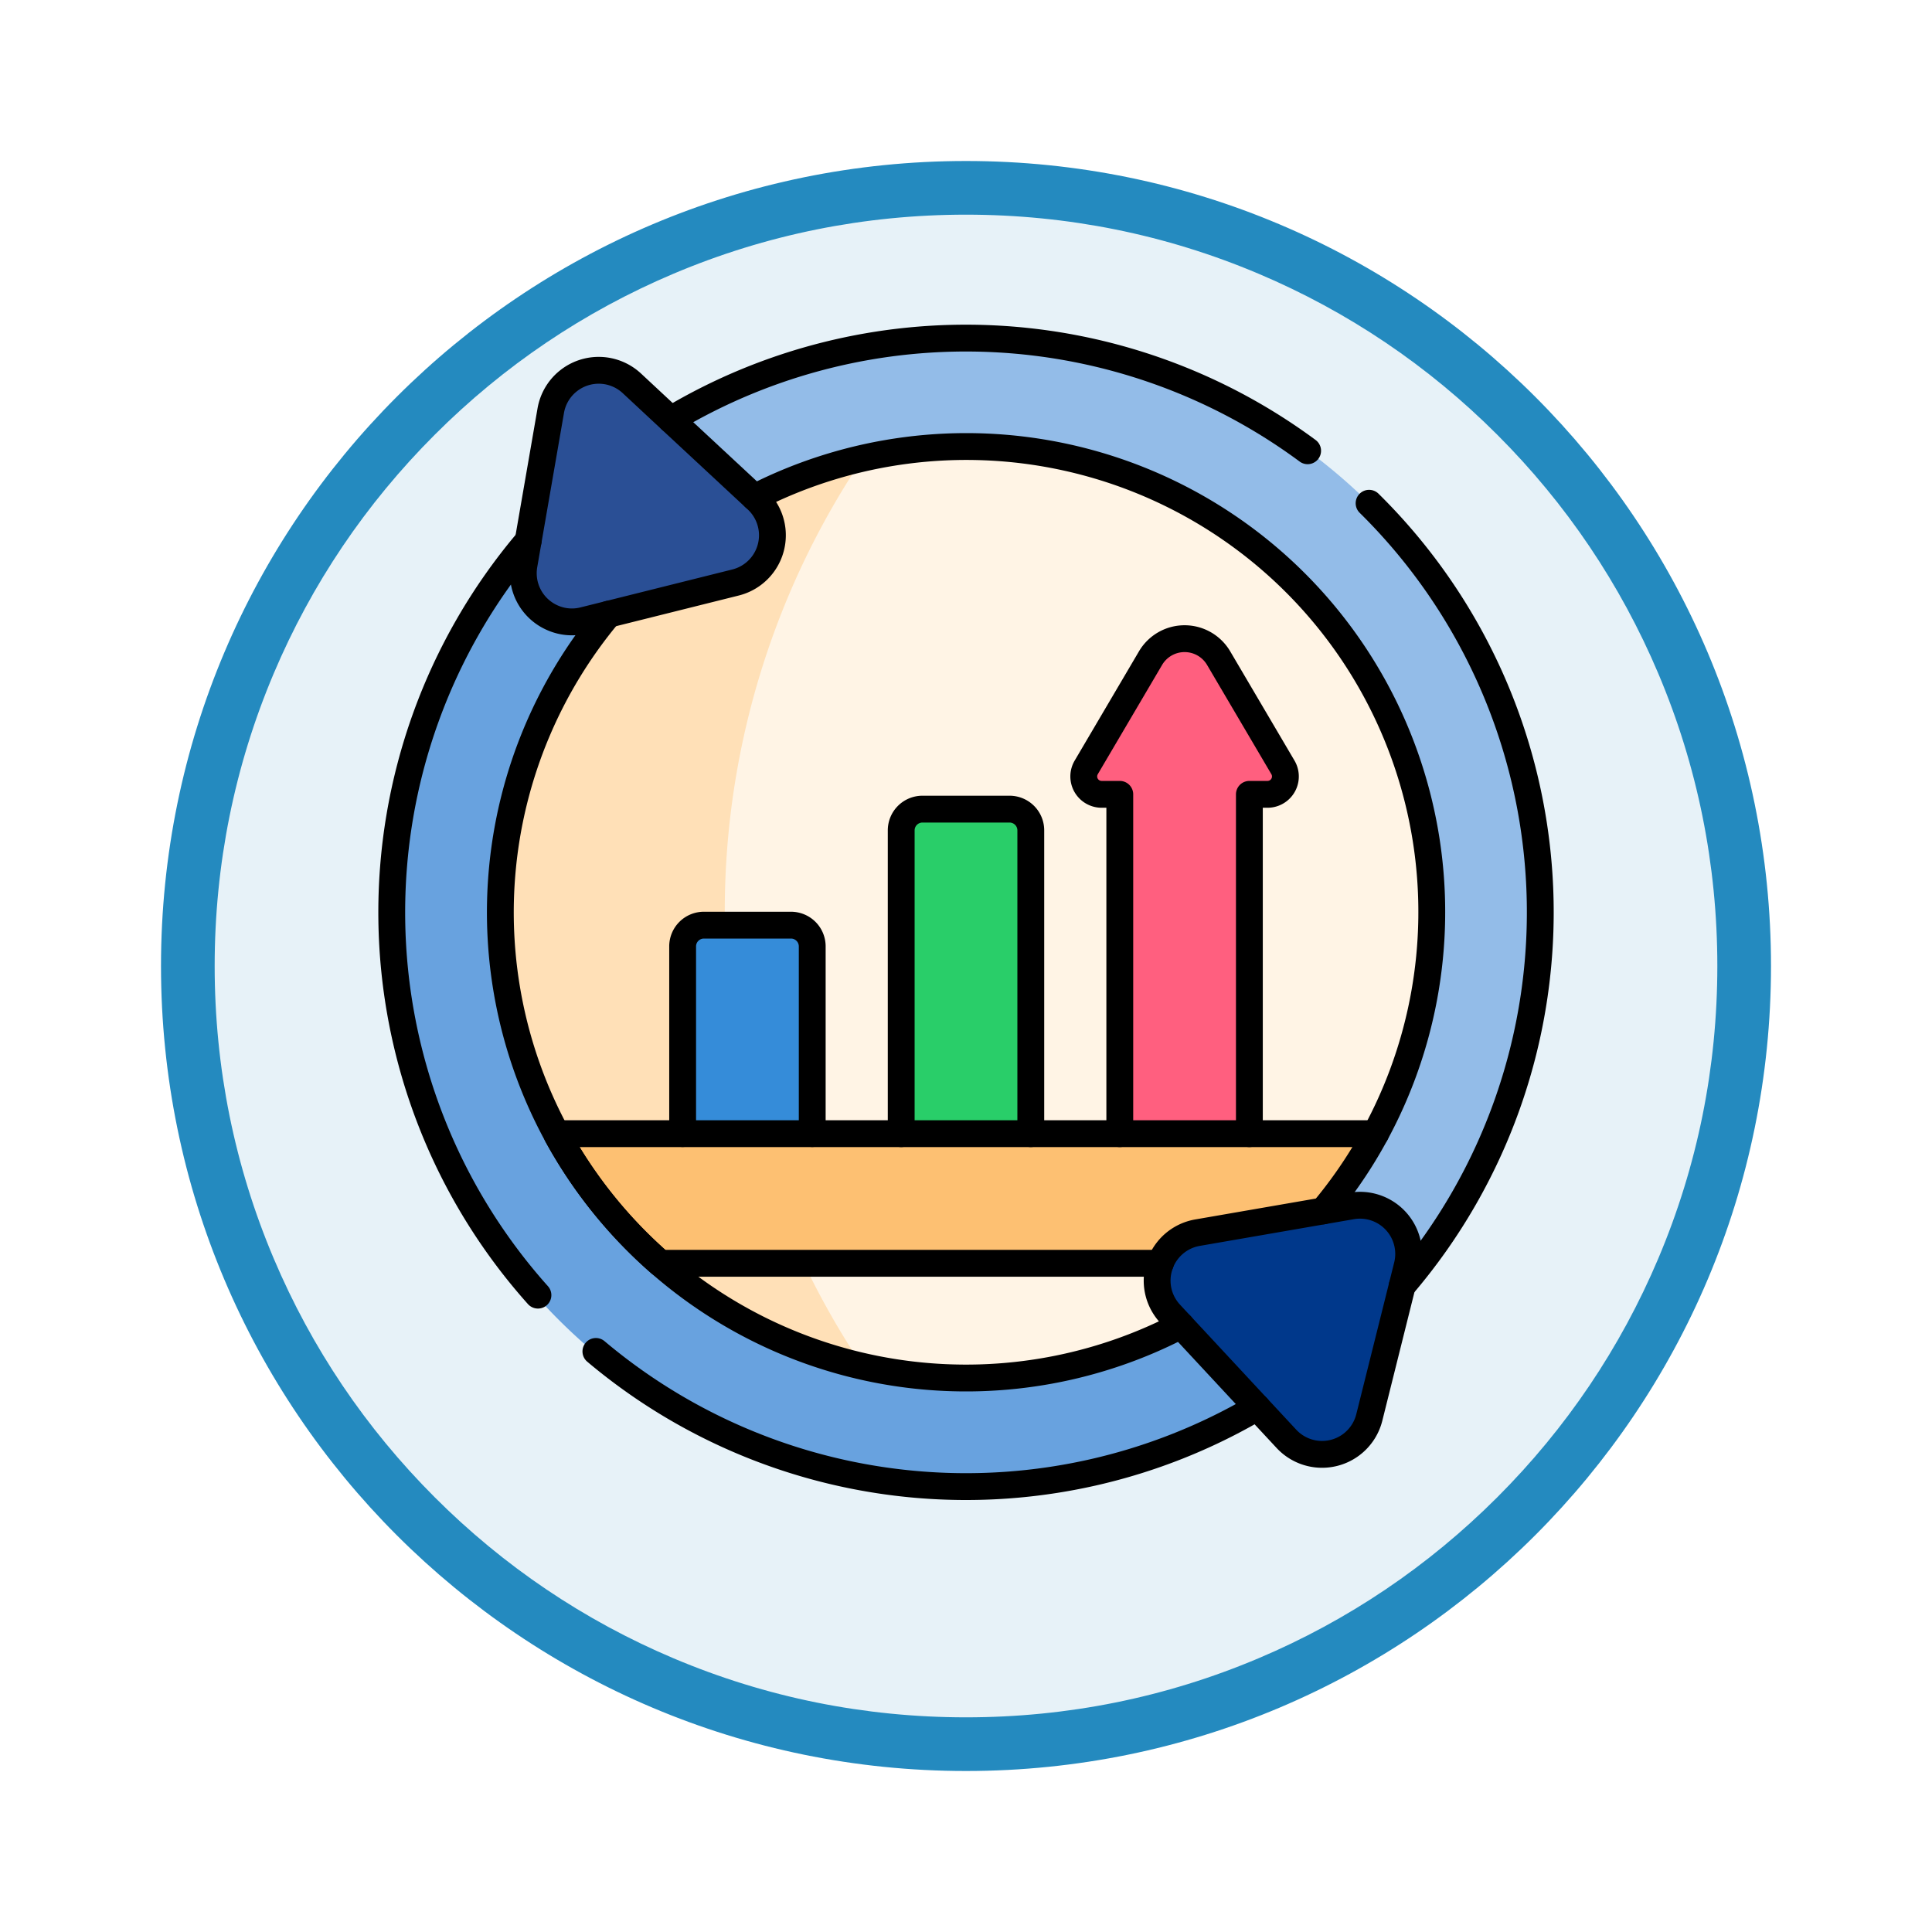 <svg xmlns="http://www.w3.org/2000/svg" xmlns:xlink="http://www.w3.org/1999/xlink" width="108" height="108" viewBox="0 0 108 108">
  <defs>
    <filter id="Trazado_904820" x="0" y="0" width="108" height="108" filterUnits="userSpaceOnUse">
      <feOffset dy="3" input="SourceAlpha"/>
      <feGaussianBlur stdDeviation="3" result="blur"/>
      <feFlood flood-opacity="0.161"/>
      <feComposite operator="in" in2="blur"/>
      <feComposite in="SourceGraphic"/>
    </filter>
  </defs>
  <g id="Grupo_1224079" data-name="Grupo 1224079" transform="translate(9 6)">
    <g id="Grupo_1173585" data-name="Grupo 1173585" transform="translate(0 0)">
      <g id="Grupo_1173428" data-name="Grupo 1173428">
        <g id="Grupo_1171958" data-name="Grupo 1171958">
          <g id="Grupo_1167341" data-name="Grupo 1167341">
            <g id="Grupo_1166792" data-name="Grupo 1166792">
              <g transform="matrix(1, 0, 0, 1, -9, -6)" filter="url(#Trazado_904820)">
                <g id="Trazado_904820-2" data-name="Trazado 904820" transform="translate(9 6)" fill="#e7f2f8">
                  <path d="M 45 88.5 C 39.127 88.5 33.43 87.35 28.068 85.082 C 22.889 82.891 18.236 79.755 14.241 75.759 C 10.245 71.764 7.109 67.112 4.918 61.932 C 2.65 56.57 1.5 50.873 1.5 45 C 1.5 39.127 2.65 33.43 4.918 28.068 C 7.109 22.889 10.245 18.236 14.241 14.241 C 18.236 10.245 22.889 7.109 28.068 4.918 C 33.43 2.65 39.127 1.5 45 1.5 C 50.873 1.5 56.57 2.65 61.932 4.918 C 67.111 7.109 71.764 10.245 75.759 14.241 C 79.755 18.236 82.891 22.889 85.082 28.068 C 87.35 33.43 88.5 39.127 88.5 45 C 88.5 50.873 87.35 56.57 85.082 61.932 C 82.891 67.112 79.755 71.764 75.759 75.759 C 71.764 79.755 67.111 82.891 61.932 85.082 C 56.57 87.35 50.873 88.5 45 88.5 Z" stroke="none"/>
                  <path d="M 45 3 C 39.329 3 33.829 4.11 28.653 6.299 C 23.652 8.415 19.16 11.443 15.302 15.302 C 11.443 19.16 8.415 23.652 6.299 28.653 C 4.11 33.829 3 39.329 3 45 C 3 50.671 4.11 56.171 6.299 61.347 C 8.415 66.348 11.443 70.84 15.302 74.699 C 19.16 78.557 23.652 81.586 28.653 83.701 C 33.829 85.89 39.329 87 45 87 C 50.671 87 56.171 85.89 61.347 83.701 C 66.348 81.586 70.84 78.557 74.698 74.699 C 78.557 70.84 81.585 66.348 83.701 61.347 C 85.89 56.171 87 50.671 87 45 C 87 39.329 85.89 33.829 83.701 28.653 C 81.585 23.652 78.557 19.16 74.698 15.302 C 70.84 11.443 66.348 8.415 61.347 6.299 C 56.171 4.11 50.671 3 45 3 M 45 0 C 69.853 0 90 20.147 90 45 C 90 69.853 69.853 90 45 90 C 20.147 90 -7.62939453125e-06 69.853 -7.62939453125e-06 45 C -7.62939453125e-06 20.147 20.147 0 45 0 Z" stroke="none" fill="#248abf"/>
                </g>
              </g>
            </g>
          </g>
        </g>
      </g>
    </g>
    <g id="continuous-improvement_9809682" transform="translate(5.398 5.398)">
      <g id="Grupo_1224550" data-name="Grupo 1224550" transform="translate(7.5 7.5)">
        <circle id="Elipse_14760" data-name="Elipse 14760" cx="28.42" cy="28.42" r="28.42" transform="translate(3.682 3.682)" fill="#fff4e5"/>
        <path id="Trazado_1180690" data-name="Trazado 1180690" d="M50.935,66.071A45.392,45.392,0,0,1,60.682,37.9a28.423,28.423,0,0,0,0,56.351A45.392,45.392,0,0,1,50.935,66.071Z" transform="translate(-32.318 -33.969)" fill="#ffe0b7"/>
        <path id="Trazado_1180691" data-name="Trazado 1180691" d="M140.621,273.268h-7.245V262.736a1.187,1.187,0,0,1,1.187-1.187h4.871a1.187,1.187,0,0,1,1.187,1.187Z" transform="translate(-117.115 -228.73)" fill="#358cd9"/>
        <path id="Trazado_1180692" data-name="Trazado 1180692" d="M235.2,229.548h-7.245V212.53a1.187,1.187,0,0,1,1.187-1.187h4.871a1.187,1.187,0,0,1,1.187,1.187Z" transform="translate(-199.478 -185.01)" fill="#29ce69"/>
        <path id="Trazado_1180693" data-name="Trazado 1180693" d="M318.086,144.772l-3.592-6.106a2.209,2.209,0,0,0-3.808,0l-3.592,6.106a1,1,0,0,0,.862,1.507h1.012v19.033h7.245V146.279h1.012A1,1,0,0,0,318.086,144.772Z" transform="translate(-268.27 -120.774)" fill="#ff5f7f"/>
        <rect id="Rectángulo_422089" data-name="Rectángulo 422089" width="7.245" height="46.628" transform="translate(55.876 44.474) rotate(90)" fill="#fdc072"/>
        <path id="Trazado_1180694" data-name="Trazado 1180694" d="M57.093,107.817c-.485-.689-.975-1.378-1.434-2.085a26.017,26.017,0,0,1-35.78-37.444v-8.36a32.1,32.1,0,0,0,39.279,50.786C58.5,109.72,57.762,108.766,57.093,107.817Z" transform="translate(-7.5 -53.156)" fill="#68a2df"/>
        <path id="Trazado_1180695" data-name="Trazado 1180695" d="M144.067,7.5a31.951,31.951,0,0,0-16.6,4.623v7.448a26.018,26.018,0,0,1,33.662,39.678l.075.116c.528.812,1.091,1.6,1.649,2.392.577.818,1.207,1.642,1.782,2.5A32.1,32.1,0,0,0,144.067,7.5Z" transform="translate(-111.965 -7.5)" fill="#93bce8"/>
        <path id="Trazado_1180696" data-name="Trazado 1180696" d="M67.812,35.416,76.3,33.3a2.721,2.721,0,0,0,1.192-4.632l-6.992-6.5a2.721,2.721,0,0,0-4.533,1.528l-1.493,8.618A2.721,2.721,0,0,0,67.812,35.416Z" transform="translate(-57.076 -19.635)" fill="#2a4f95"/>
        <path id="Trazado_1180697" data-name="Trazado 1180697" d="M352.68,386.116l-2.12,8.486a2.721,2.721,0,0,1-4.632,1.192l-6.5-6.992a2.721,2.721,0,0,1,1.528-4.533l8.618-1.493A2.721,2.721,0,0,1,352.68,386.116Z" transform="translate(-295.914 -334.26)" fill="#00388b"/>
      </g>
      <g id="Grupo_1224552" data-name="Grupo 1224552" transform="translate(7.5 7.5)">
        <path id="Trazado_1180698" data-name="Trazado 1180698" d="M133.38,273.2V262.737a1.186,1.186,0,0,1,1.187-1.187h4.87a1.186,1.186,0,0,1,1.187,1.187V273.2" transform="translate(-117.118 -228.731)" fill="none" stroke="#000" stroke-linecap="round" stroke-linejoin="round" stroke-miterlimit="10" stroke-width="1.5"/>
        <path id="Trazado_1180699" data-name="Trazado 1180699" d="M227.96,229.481V212.527a1.187,1.187,0,0,1,1.187-1.187h4.87a1.187,1.187,0,0,1,1.187,1.187v16.954" transform="translate(-199.48 -185.007)" fill="none" stroke="#000" stroke-linecap="round" stroke-linejoin="round" stroke-miterlimit="10" stroke-width="1.5"/>
        <path id="Trazado_1180700" data-name="Trazado 1180700" d="M112.809,359.016H84.852a26.185,26.185,0,0,1-5.762-7.166v-.08h45.75" transform="translate(-69.842 -307.296)" fill="none" stroke="#000" stroke-linecap="round" stroke-linejoin="round" stroke-miterlimit="10" stroke-width="1.5"/>
        <path id="Trazado_1180701" data-name="Trazado 1180701" d="M95.846,446.013a32.111,32.111,0,0,0,36.966,3.126" transform="translate(-84.433 -389.365)" fill="none" stroke="#000" stroke-linecap="round" stroke-linejoin="round" stroke-miterlimit="10" stroke-width="1.5"/>
        <path id="Trazado_1180702" data-name="Trazado 1180702" d="M15.13,95.19a32.1,32.1,0,0,0,.543,42.173" transform="translate(-7.5 -83.862)" fill="none" stroke="#000" stroke-linecap="round" stroke-linejoin="round" stroke-miterlimit="10" stroke-width="1.5"/>
        <path id="Trazado_1180703" data-name="Trazado 1180703" d="M60.552,126.98A25.983,25.983,0,0,0,57.677,156.1a26.185,26.185,0,0,0,5.762,7.166,25.987,25.987,0,0,0,29.108,3.469" transform="translate(-48.428 -111.545)" fill="none" stroke="#000" stroke-linecap="round" stroke-linejoin="round" stroke-miterlimit="10" stroke-width="1.5"/>
        <path id="Trazado_1180704" data-name="Trazado 1180704" d="M163.894,13.8A32.119,32.119,0,0,0,128.3,12.059" transform="translate(-112.695 -7.5)" fill="none" stroke="#000" stroke-linecap="round" stroke-linejoin="round" stroke-miterlimit="10" stroke-width="1.5"/>
        <path id="Trazado_1180705" data-name="Trazado 1180705" d="M432.273,122.747h0A32.1,32.1,0,0,0,430.424,79" transform="translate(-375.789 -69.766)" fill="none" stroke="#000" stroke-linecap="round" stroke-linejoin="round" stroke-miterlimit="10" stroke-width="1.5"/>
        <path id="Trazado_1180706" data-name="Trazado 1180706" d="M164.54,57.339a26.017,26.017,0,0,1,31.775,39.881" transform="translate(-144.253 -48.428)" fill="none" stroke="#000" stroke-linecap="round" stroke-linejoin="round" stroke-miterlimit="10" stroke-width="1.5"/>
        <g id="Grupo_1224551" data-name="Grupo 1224551" transform="translate(7.355 1.8)">
          <path id="Trazado_1180707" data-name="Trazado 1180707" d="M76.3,33.3l-7.1,1.774-1.387.346a2.683,2.683,0,0,1-1.788-.163,2.718,2.718,0,0,1-1.553-2.941l.234-1.349,1.26-7.269A2.721,2.721,0,0,1,70.5,22.167L72.682,24.2l4.682,4.352.127.118A2.721,2.721,0,0,1,76.3,33.3Z" transform="translate(-64.432 -21.437)" fill="none" stroke="#000" stroke-linecap="round" stroke-linejoin="round" stroke-miterlimit="10" stroke-width="1.5"/>
          <path id="Trazado_1180708" data-name="Trazado 1180708" d="M352.68,386.116l-2.12,8.486a2.721,2.721,0,0,1-4.632,1.192l-6.5-6.992a2.721,2.721,0,0,1,1.528-4.533l8.618-1.493A2.721,2.721,0,0,1,352.68,386.116Z" transform="translate(-303.269 -336.06)" fill="none" stroke="#000" stroke-linecap="round" stroke-linejoin="round" stroke-miterlimit="10" stroke-width="1.5"/>
        </g>
        <path id="Trazado_1180709" data-name="Trazado 1180709" d="M316.211,165.25V146.282h1.013a1,1,0,0,0,.862-1.508l-3.593-6.105a2.209,2.209,0,0,0-3.808,0l-3.593,6.105a1,1,0,0,0,.863,1.508h1.012V165.25" transform="translate(-268.268 -120.776)" fill="none" stroke="#000" stroke-linecap="round" stroke-linejoin="round" stroke-miterlimit="10" stroke-width="1.5"/>
      </g>
    </g>
  </g>
</svg>
